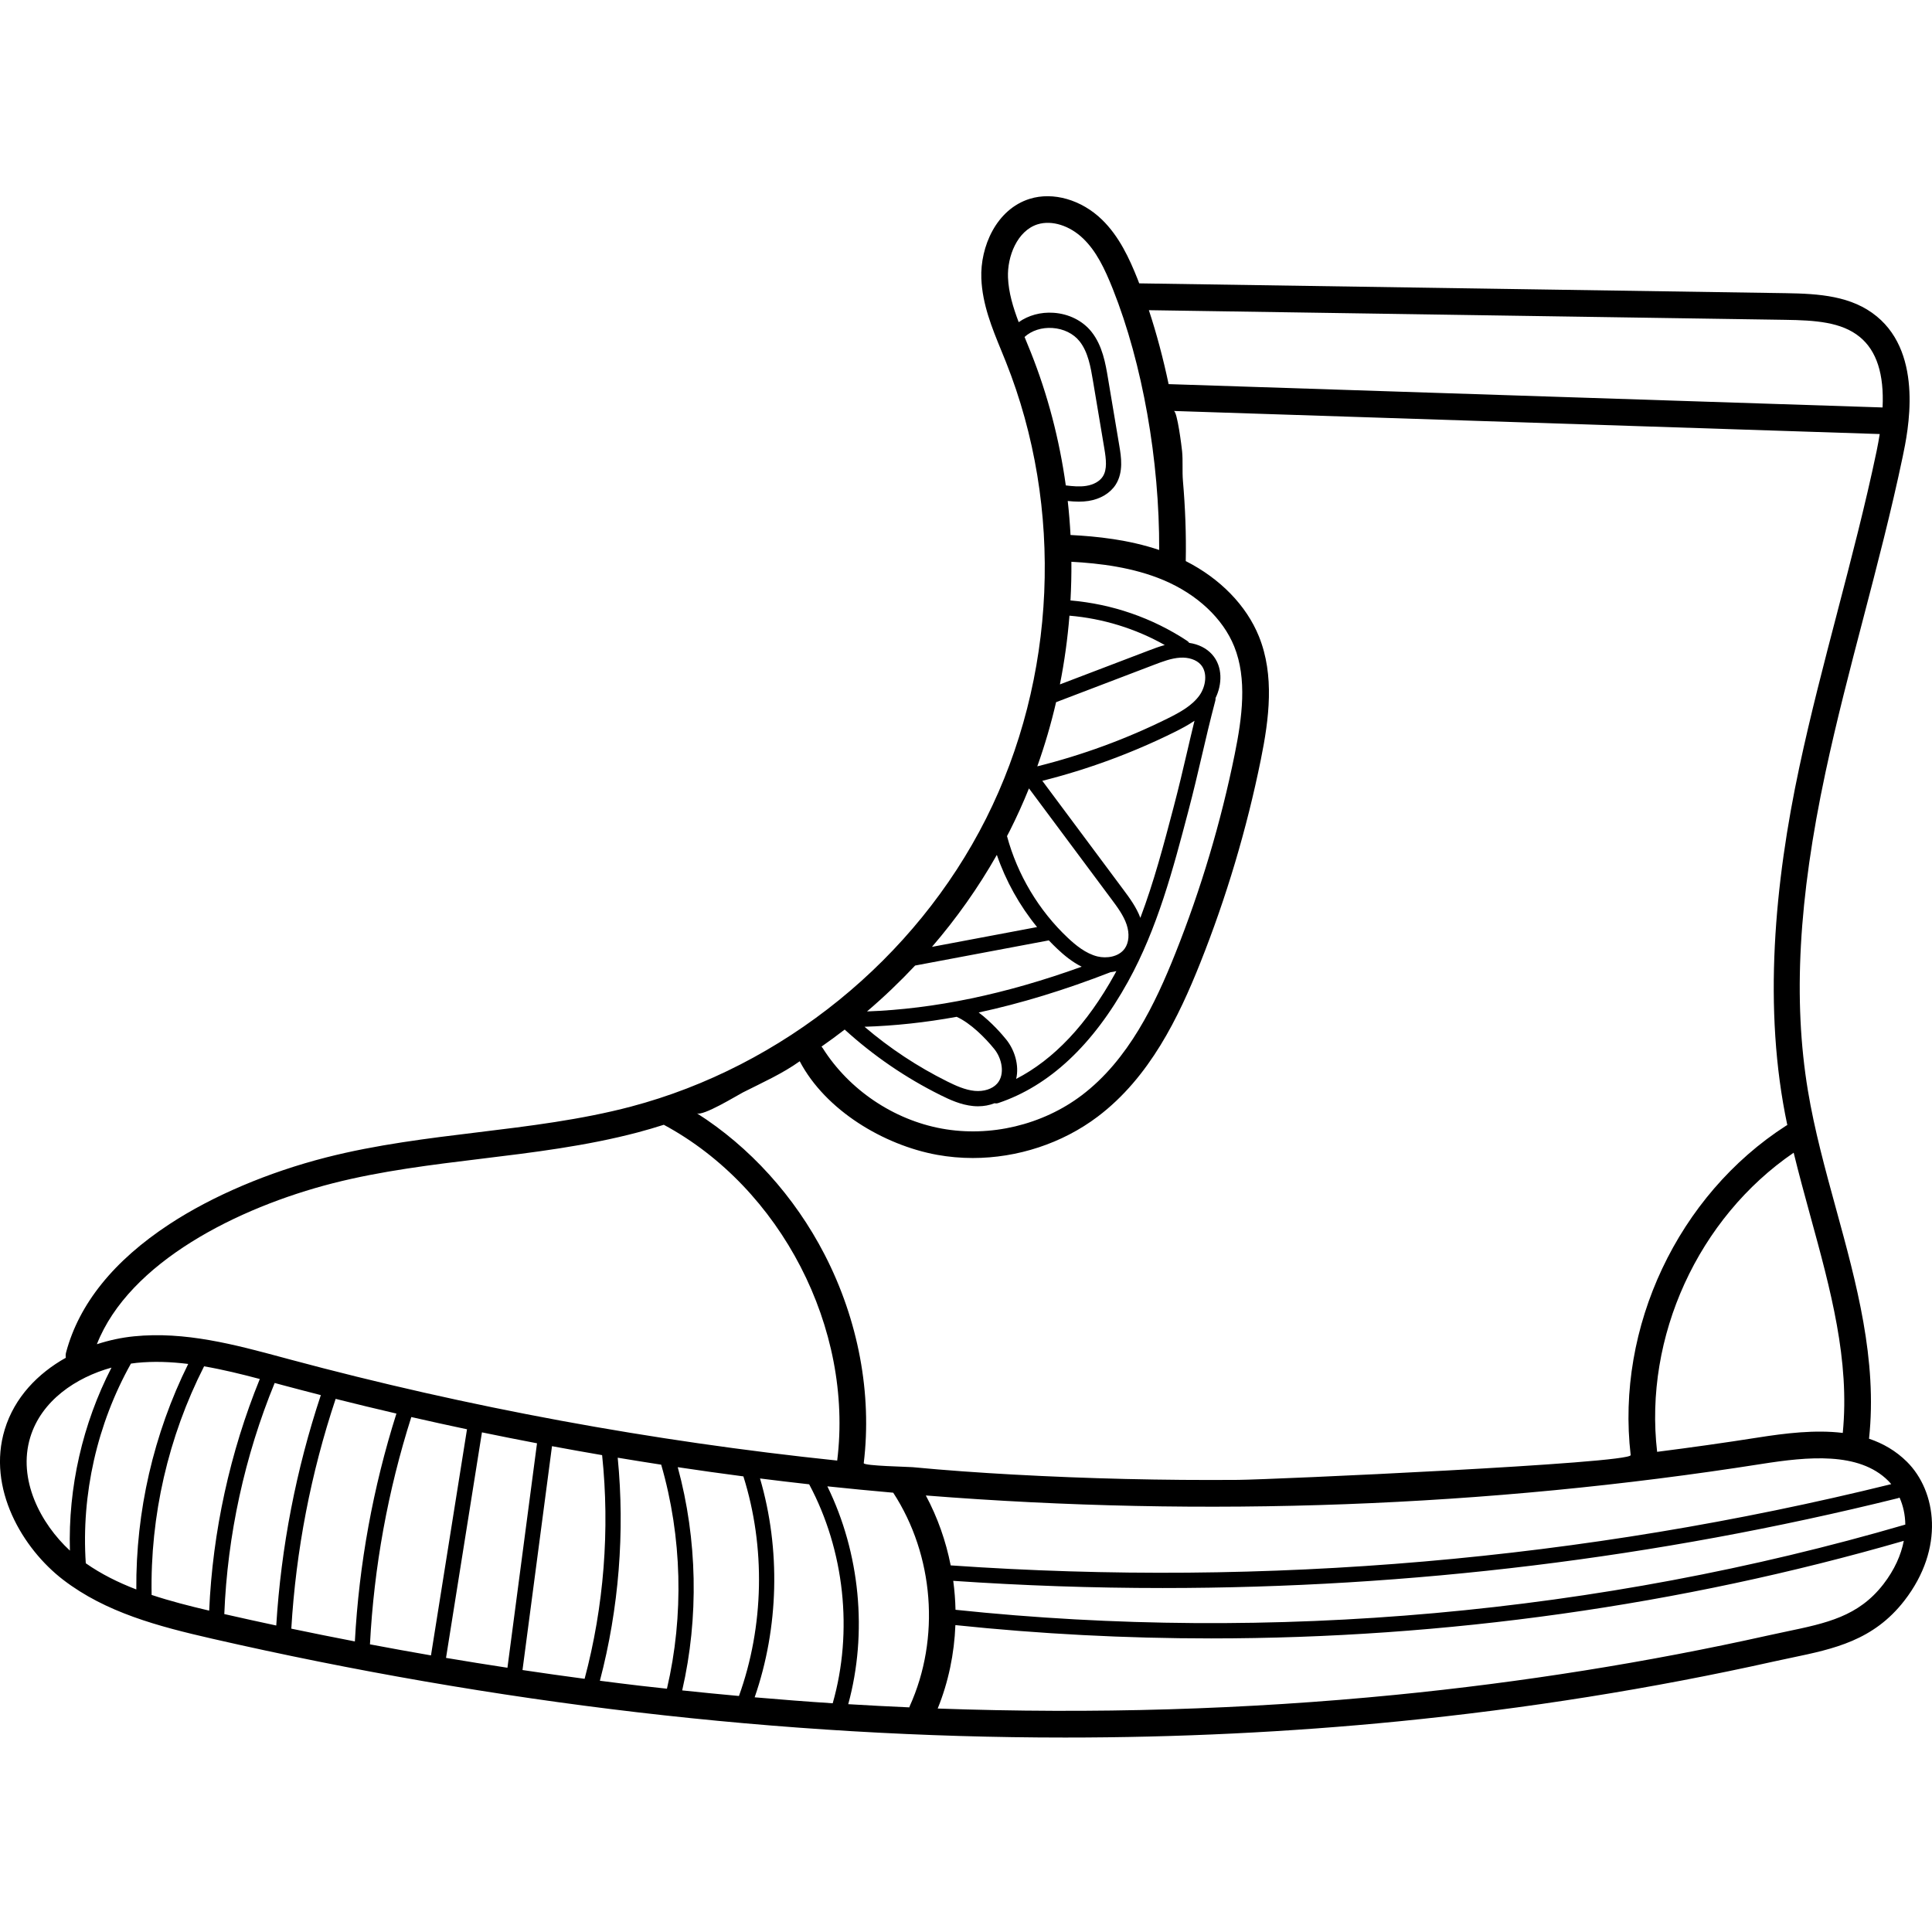 <svg height="512pt" viewBox="0 -52 512 512" width="512pt" xmlns="http://www.w3.org/2000/svg"><path d="m505.367 335.395c-2.949-2.93-6.359-4.879-10.055-6.121 2.25-20.844-3.34-41.238-8.75-60.965-2.812-10.246-5.719-20.844-7.449-31.293-3.977-23.996-2.5-50.773 4.645-84.266 2.926-13.699 6.535-27.523 10.031-40.891 3.652-13.98 7.434-28.441 10.453-42.867 1.391-6.641 5.625-26.848-6.863-37.133-6.629-5.457-15.238-6.031-24.223-6.168l-171.254-2.598c-.133-.34-.258-.695-.391-1.035-2.234-5.621-4.926-11.434-9.477-15.855-5.43-5.277-12.945-7.438-19.148-5.508-8.859 2.762-13.156 12.715-12.82 21.117.277 6.875 2.84 13.117 5.316 19.156.402.98.805 1.957 1.191 2.938 15.41 38.637 13.445 83.883-5.262 121.039-18.707 37.152-53.883 65.684-94.098 76.316-13.18 3.48-27.082 5.172-40.531 6.805-13.262 1.609-26.973 3.277-40.223 6.66-15.414 3.938-30.172 10.219-41.547 17.684-14.738 9.668-23.957 21.102-27.395 33.98-.129.484-.148.969-.082 1.434-7.367 4.137-13.566 10.453-16.176 18.992-4.758 15.578 4.703 31.586 15.504 39.863 11.266 8.637 25.09 12.305 39.453 15.59 37.426 8.566 75.309 15.125 112.598 19.492 38.18 4.469 76.105 6.707 113.469 6.707 29.832 0 59.309-1.426 88.246-4.281 33.828-3.34 67.34-8.684 99.602-15.883 1.59-.355 3.148-.68 4.68-1 11.148-2.332 21.676-4.535 29.879-15.133 10.754-13.887 8.477-29.012.676-36.777zm-252.148 39.215c-.055-2.566-.258-5.129-.602-7.672 18.512 1.266 37.012 1.906 55.5 1.906 65.621 0 130.949-7.969 194.883-23.812.145-.035.277-.086.402-.148.945 2.113 1.492 4.531 1.523 7.148-80.918 23.621-167.855 31.414-251.707 22.578zm-53.227 23.195c6.398-18.453 6.91-39.242 1.422-57.996 4.336.547 8.68 1.059 13.023 1.547 9.352 17.492 11.684 38.969 6.238 58.031-6.879-.445-13.777-.988-20.684-1.582zm-19.203-1.832c4.441-19.32 4.027-40.039-1.18-59.156 5.793.863 11.59 1.688 17.398 2.441 5.898 18.723 5.477 39.73-1.176 58.195-5.008-.453-10.023-.949-15.043-1.48zm38.473-54.078c5.812.617 11.633 1.172 17.453 1.688 10.785 16.555 12.527 38.574 4.363 56.586-.047.102-.066.199-.102.301-5.387-.234-10.781-.516-16.184-.844 5.172-18.949 3.117-40.066-5.531-57.73zm281.934-.582c-81.586 20.125-165.43 27.367-249.254 21.531-1.273-6.457-3.477-12.727-6.586-18.527 73.961 5.84 148.668 3.102 221.52-8.359 12.129-1.906 25.723-3.293 33.504 4.449.285.285.555.594.816.906zm-21.453-71.133c5.406 19.699 10.5 38.328 8.609 57.559-7.293-.887-15.188.074-22.574 1.238-8.848 1.391-17.723 2.641-26.621 3.773-3.543-30.492 10.871-61.961 36.184-79.27 1.375 5.633 2.902 11.215 4.402 16.699zm7.207-160.105c-3.512 13.441-7.148 27.344-10.102 41.199-6.535 30.613-9.742 64.043-3.191 94.879-.102.051-.207.094-.305.156-28.691 18.453-45.16 53.445-41.207 87.305.254 2.199-95.363 6.504-104.023 6.57-19.898.152-39.805-.32-59.68-1.414-8.871-.492-17.746-1.109-26.582-1.953-1.211-.117-12.828-.324-12.961-1.059 2.234-18.34-1.422-37.926-10.352-55.254-7.98-15.48-19.867-28.582-33.891-37.492 1.5.953 10.82-4.797 12.234-5.512 5.117-2.586 10.457-4.969 15.047-8.254 6.832 13.02 22.293 22.223 36.387 24.793 3.117.566 6.289.848 9.469.848 11.82 0 23.703-3.859 33.117-10.973 13.797-10.422 21.469-26.426 27.16-40.699 6.938-17.414 12.344-35.562 16.07-53.938 2.199-10.832 3.656-22.285-.508-32.613-3.316-8.215-10.293-15.352-19.395-19.969.141-7.078-.133-14.141-.742-21.203-.23-2.672.031-5.309-.227-7.926-.098-1.016-1.273-10.613-2.199-10.652.004 0 187.078 6.113 187.078 6.113-.23 1.453-.496 2.949-.824 4.516-2.984 14.254-6.742 28.629-10.375 42.531zm-192.648 95.57c.52-.062 1.035-.16 1.547-.289-.145.27-.285.543-.434.812-7.348 13.301-16.117 22.598-26.121 27.75.852-3.625-.414-7.68-2.633-10.43-.98-1.219-3.805-4.539-7.301-7.168 11.203-2.41 22.801-5.957 34.941-10.676zm-10.887-94.484c8.875.75 17.516 3.414 25.262 7.781-1.523.418-2.973.965-4.316 1.48l-23.473 8.953c1.199-6.012 2.035-12.102 2.527-18.215zm-3.543 22.926 25.926-9.891c2.266-.863 4.605-1.758 6.918-1.902 2.277-.148 4.336.539 5.492 1.832 1.902 2.125 1.332 5.805-.316 8.133-1.969 2.77-5.234 4.543-8.41 6.121-11.027 5.469-22.645 9.73-34.59 12.711 1.984-5.566 3.648-11.242 4.98-17.004zm31.402 7.914c1.789-.891 3.602-1.84 5.281-2.992-.727 2.973-1.371 5.723-1.996 8.414-1.047 4.48-2.125 9.113-3.594 14.684-2.551 9.707-5.168 19.621-8.758 29.133-1.055-2.82-2.852-5.254-4.457-7.41l-21.523-28.902c12.102-3.047 23.871-7.383 35.047-12.926zm-57.742 75.465c.027.016.047.035.078.047 3.523 1.594 7.43 5.441 9.906 8.512 2.027 2.508 2.887 6.715.742 9.137-1.258 1.426-3.543 2.168-5.973 1.934-2.539-.246-5.059-1.41-7.219-2.48-7.895-3.922-15.27-8.797-21.961-14.512 7.98-.25 16.102-1.125 24.426-2.637zm-29.684 3.379c7.629 6.945 16.176 12.797 25.422 17.387 2.484 1.234 5.402 2.574 8.633 2.883.43.039.855.062 1.277.062 1.562 0 3.059-.285 4.402-.812.109.02.219.055.336.055.211 0 .43-.035.645-.105 13.523-4.539 25.094-15.371 34.387-32.195 7.801-14.117 11.93-29.809 15.922-44.984 1.48-5.621 2.57-10.285 3.621-14.793 1.043-4.477 2.121-9.109 3.586-14.676.062-.227.07-.457.055-.68 1.738-3.543 1.988-8.312-.918-11.555-1.48-1.656-3.617-2.711-6.066-3.062-.145-.211-.328-.398-.555-.547-9.227-6.086-19.898-9.77-30.906-10.691.188-3.414.273-6.836.242-10.258 7.41.406 16.336 1.457 24.418 4.867 8.918 3.762 15.742 10.164 18.73 17.574 3.469 8.598 2.117 18.809.137 28.566-3.641 17.961-8.926 35.695-15.711 52.719-5.324 13.371-12.445 28.305-24.852 37.68-10.395 7.852-24.246 11.148-37.055 8.809-12.816-2.336-24.613-10.305-31.562-21.32-.098-.152-.211-.281-.324-.414 2.078-1.453 4.129-2.953 6.137-4.508zm249.203-188.086c7.969.121 14.965.547 19.836 4.559 4.445 3.664 6.434 9.824 6.016 18.664l-189.207-6.184c-1.438-6.809-3.188-13.402-5.234-19.594zm-198.062-25.312c3.766-1.168 8.523.328 12.117 3.824 3.398 3.305 5.59 7.746 7.836 13.398 7.84 19.73 12.352 45.332 12.254 69.082-8.125-2.738-16.5-3.613-23.496-3.969-.16-3.012-.402-6.02-.738-9.016.957.102 1.941.176 2.941.176.848 0 1.707-.051 2.559-.184 3.125-.484 5.742-2.051 7.188-4.289 2.152-3.344 1.453-7.512.992-10.27l-3.012-17.945c-.645-3.859-1.453-8.66-4.383-12.336-2.336-2.926-6.004-4.758-10.062-5.027-3.398-.23-6.656.676-9.219 2.488-1.504-3.965-2.676-7.852-2.836-11.848-.223-5.574 2.457-12.402 7.859-14.086zm-1.844 33.84c-.398-1-.812-2-1.223-3-.133-.332-.27-.66-.402-.992 1.879-1.695 4.551-2.566 7.395-2.371 2.934.195 5.547 1.477 7.176 3.516 2.281 2.855 2.957 6.91 3.559 10.484l3.012 17.945c.473 2.836.801 5.539-.406 7.41-.82 1.273-2.426 2.18-4.41 2.488-1.723.27-3.57.102-5.398-.125-1.68-12.102-4.773-24-9.301-35.355zm-.457 115.648 21.824 29.309c1.59 2.133 3.234 4.34 4.051 6.762.812 2.414.625 4.801-.504 6.383-1.609 2.25-4.875 2.656-7.23 2.078-3.117-.766-5.824-3.031-7.832-4.918-7.699-7.234-13.379-16.758-16.129-26.969.254-.488.512-.969.758-1.453 1.844-3.66 3.531-7.395 5.062-11.191zm-8.512 17.621c2.383 6.926 6.023 13.453 10.66 19.129l-27.855 5.246c6.504-7.547 12.281-15.711 17.195-24.375zm-21.656 29.324 35.43-6.668c.742.777 1.5 1.543 2.285 2.281 1.699 1.598 3.855 3.422 6.426 4.695-20.25 7.301-38.957 11.203-56.895 11.855 4.477-3.816 8.73-7.883 12.754-12.164zm-154.309 57.695c12.809-3.27 26.289-4.906 39.328-6.492 13.684-1.66 27.836-3.379 41.484-6.988 2.312-.613 4.609-1.289 6.891-2.016 31.07 16.727 50.297 53.977 45.953 88.988-49.109-5.137-97.758-14.09-145.172-26.832l-1.695-.457c-12.766-3.441-25.965-7-39.496-5.637-3.215.32-6.551 1.023-9.832 2.094 8.559-21.77 37.375-36.23 62.539-42.66zm66.719 131.328c-5.477-.723-10.969-1.508-16.461-2.324l7.816-59.328c4.422.824 8.848 1.613 13.281 2.375 2.074 19.719.477 40.109-4.637 59.277zm-36.73-5.543 9.52-59.77c4.855 1.004 9.723 1.973 14.594 2.898l-7.836 59.484c-5.422-.828-10.848-1.695-16.277-2.613zm-20.156-3.59c1.059-20.465 4.746-40.715 10.957-60.238 4.918 1.121 9.84 2.207 14.777 3.25-.016.059-.035.113-.047.172l-9.516 59.746c-5.391-.934-10.781-1.914-16.172-2.93zm-63.344-74.402c.508-.07 1.012-.145 1.512-.195 4.523-.457 9.09-.277 13.664.289-9.18 18.531-13.906 39.078-13.75 59.762-4.793-1.84-9.305-4.074-13.391-6.941-1.223-18.273 3.012-36.934 11.965-52.914zm19.383.723c4.945.852 9.883 2.066 14.77 3.359-7.898 19.387-12.508 40.473-13.418 61.383-5.234-1.223-10.363-2.535-15.254-4.16-.402-20.988 4.395-41.871 13.902-60.582zm18.707 4.414c.121.031.246.066.371.098l1.699.461c3.383.906 6.77 1.785 10.164 2.656-6.562 19.77-10.535 40.273-11.816 61.059-4.594-.98-9.184-1.992-13.766-3.035.816-20.859 5.41-41.922 13.348-61.238zm16.16 4.211c5.352 1.348 10.723 2.641 16.105 3.895-6.199 19.578-9.902 39.875-11.012 60.383-5.617-1.082-11.234-2.211-16.844-3.383 1.23-20.734 5.18-41.188 11.75-60.895zm-80.926 10.164c2.969-9.719 12.113-15.848 21.523-18.449-7.66 14.887-11.508 31.766-11.02 48.5-7.797-7.199-13.914-18.883-10.504-30.051zm150.953 64.535c5.035-19.129 6.652-39.43 4.723-59.109 3.836.637 7.676 1.254 11.523 1.848 5.535 19.105 6.066 39.984 1.523 59.371-2.367-.258-4.734-.508-7.105-.785-3.551-.414-7.105-.867-10.664-1.324zm340.129-25.57c-6.613 8.539-15.055 10.305-25.738 12.539-1.559.328-3.152.66-4.77 1.023-31.988 7.137-65.215 12.434-98.758 15.742-39.586 3.906-80.176 5.105-121.34 3.629 2.852-7.035 4.398-14.547 4.688-22.109 22.426 2.348 45.062 3.527 67.754 3.527 62.016 0 124.383-8.734 183.582-25.855-.719 3.715-2.43 7.645-5.418 11.504zm0 0"/></svg>